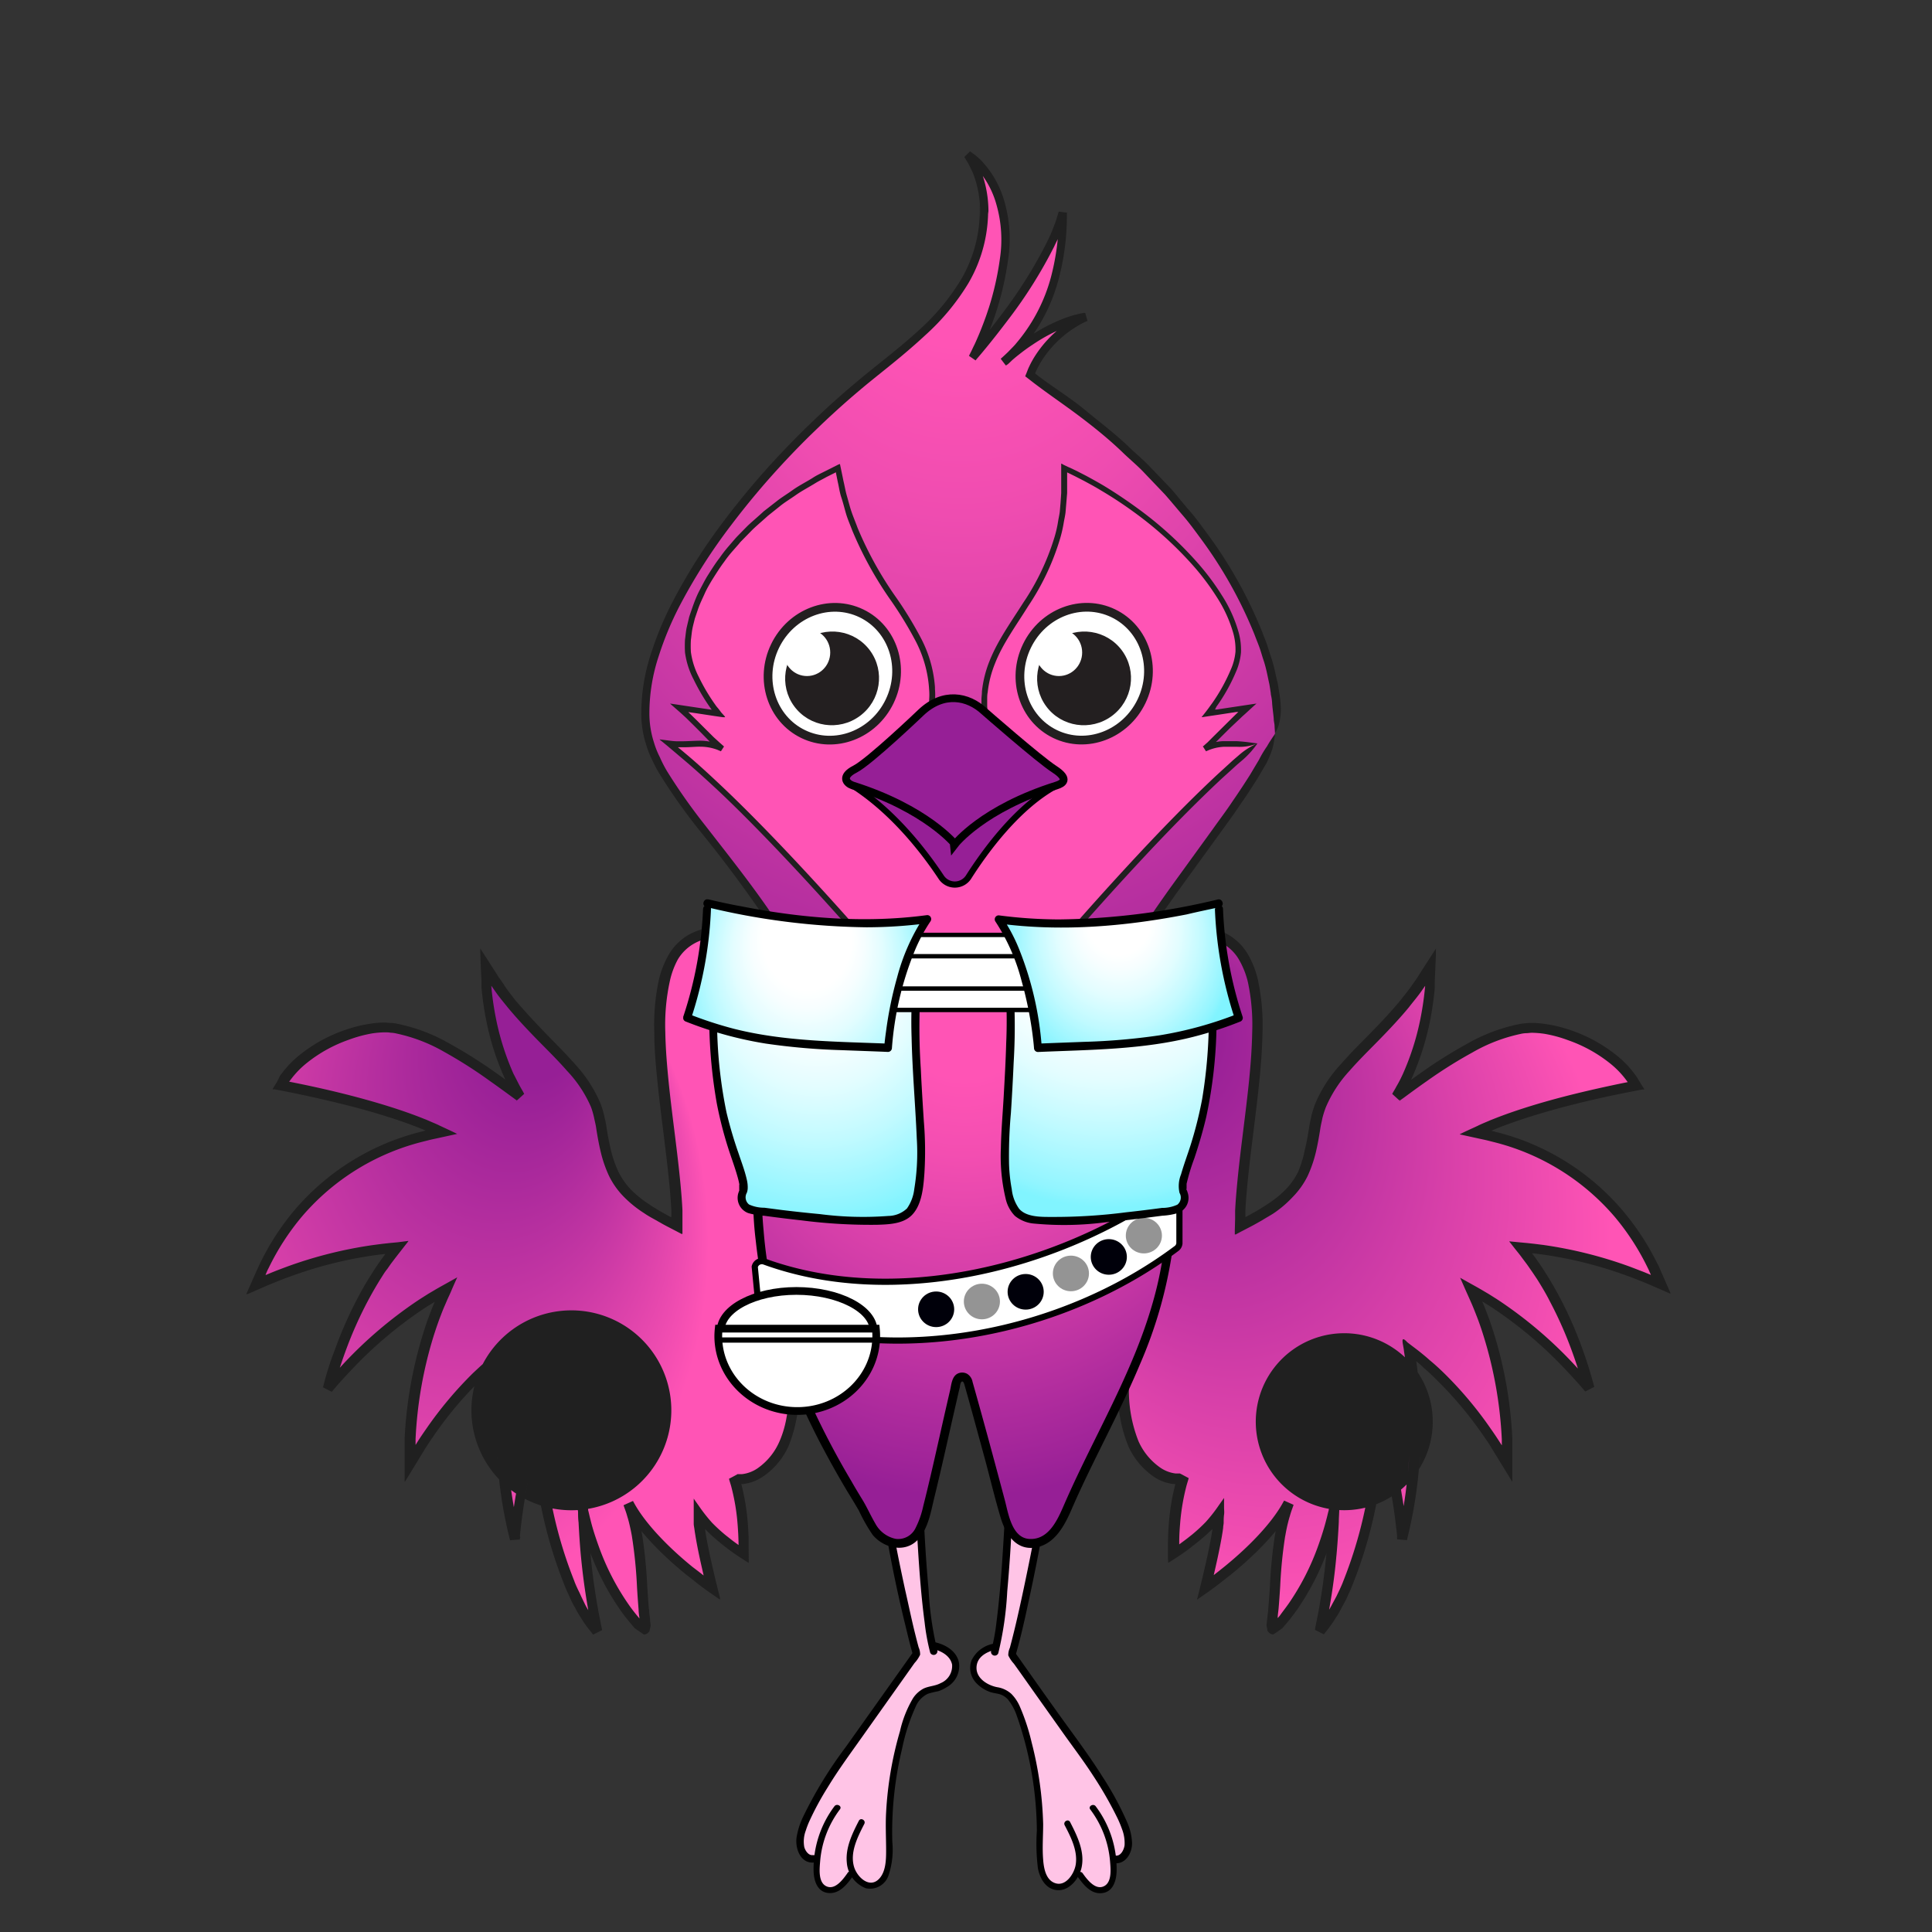 <svg xmlns="http://www.w3.org/2000/svg" xmlns:xlink="http://www.w3.org/1999/xlink" viewBox="0 0 300 300"><rect x="0" y="0" width="300" height="300" fill="#333333" stroke="none"/><defs><style>.cls-1{fill:#ffc4e6;}.cls-2{fill:url(#radial-gradient);}.cls-10,.cls-11,.cls-13,.cls-17,.cls-26,.cls-3{fill:#fff;}.cls-12,.cls-13,.cls-14,.cls-17,.cls-23,.cls-28,.cls-29,.cls-3{stroke:#000;}.cls-11,.cls-12,.cls-13,.cls-14,.cls-17,.cls-3{stroke-linecap:round;}.cls-11,.cls-12,.cls-13,.cls-14,.cls-17,.cls-23,.cls-26,.cls-28,.cls-29,.cls-3{stroke-miterlimit:10;}.cls-4{fill:url(#radial-gradient-2);}.cls-5{fill:url(#radial-gradient-3);}.cls-6{fill:url(#radial-gradient-4);}.cls-7{fill:url(#New_Gradient_Swatch_1);}.cls-8{fill:url(#New_Gradient_Swatch_1-2);}.cls-9{fill:url(#New_Gradient_Swatch_1-3);}.cls-11,.cls-26{stroke:#231f20;}.cls-11{stroke-width:0.56px;}.cls-12,.cls-14,.cls-23,.cls-29{fill:none;}.cls-12,.cls-13,.cls-29{stroke-width:1.25px;}.cls-14{stroke-width:0.85px;}.cls-15{fill:url(#radial-gradient-5);}.cls-16{fill:url(#radial-gradient-6);}.cls-17{stroke-width:0.71px;}.cls-18{fill:url(#radial-gradient-7);}.cls-19{fill:url(#radial-gradient-8);}.cls-20{fill:url(#radial-gradient-9);}.cls-21{fill:#202020;}.cls-22{fill:url(#radial-gradient-10);}.cls-23{stroke-width:1.38px;}.cls-24{fill:url(#radial-gradient-11);}.cls-25{fill:#ff54b5;}.cls-26{stroke-width:1.41px;}.cls-27{fill:#231f20;}.cls-28{fill:#961f96;}</style><radialGradient id="radial-gradient" cx="45.52" cy="41.21" fy="12.104" r="75.31" gradientUnits="userSpaceOnUse"><stop offset="0.16" stop-color="#ff54b5"/><stop offset="0.28" stop-color="#f34eb1"/><stop offset="0.49" stop-color="#d23da8"/><stop offset="0.77" stop-color="#9e2398"/><stop offset="0.81" stop-color="#961f96"/></radialGradient><radialGradient id="radial-gradient-2" cx="-24499.13" cy="-13169.01" r="14.12" gradientTransform="matrix(0.2, 0.04, -0.04, 0.2, 4567.04, 3573.29)" gradientUnits="userSpaceOnUse"><stop offset="0.28" stop-color="#fff"/><stop offset="0.41" stop-color="#fbfbfb"/><stop offset="0.54" stop-color="#efefef"/><stop offset="0.67" stop-color="#dadada"/><stop offset="0.8" stop-color="#bebebe"/><stop offset="0.93" stop-color="#9a9a9a"/><stop offset="0.95" stop-color="#949494"/></radialGradient><radialGradient id="radial-gradient-3" cx="-24434.3" cy="-13202.89" r="14.12" xlink:href="#radial-gradient-2"/><radialGradient id="radial-gradient-4" cx="-24383.17" cy="-13242.24" r="14.12" xlink:href="#radial-gradient-2"/><radialGradient id="New_Gradient_Swatch_1" cx="-520.99" cy="2199.29" r="2.88" gradientTransform="matrix(1, 0.17, -0.17, 0.99, 943.98, -2013.25)" gradientUnits="userSpaceOnUse"><stop offset="0.07" stop-color="#919191"/><stop offset="0.21" stop-color="#828283"/><stop offset="0.47" stop-color="#5c5c60"/><stop offset="0.83" stop-color="#1f1f27"/><stop offset="1" stop-color="#00000a"/></radialGradient><radialGradient id="New_Gradient_Swatch_1-2" cx="-507.4" cy="2194.05" r="2.88" xlink:href="#New_Gradient_Swatch_1"/><radialGradient id="New_Gradient_Swatch_1-3" cx="-495.3" cy="2186.21" r="2.88" xlink:href="#New_Gradient_Swatch_1"/><radialGradient id="radial-gradient-5" cx="21.77" cy="29.27" fy="4.729" r="43.04" gradientUnits="userSpaceOnUse"><stop offset="0.21" stop-color="#fff"/><stop offset="0.28" stop-color="#f7feff"/><stop offset="0.38" stop-color="#e3fdff"/><stop offset="0.51" stop-color="#c1faff"/><stop offset="0.66" stop-color="#92f5ff"/><stop offset="0.71" stop-color="#81f4ff"/></radialGradient><radialGradient id="radial-gradient-6" cx="68.75" cy="29.27" fy="-12.677" r="71.76" gradientUnits="userSpaceOnUse"><stop offset="0.27" stop-color="#fff"/><stop offset="0.31" stop-color="#f7feff"/><stop offset="0.37" stop-color="#e3fdff"/><stop offset="0.44" stop-color="#c1faff"/><stop offset="0.53" stop-color="#92f5ff"/><stop offset="0.55" stop-color="#81f4ff"/></radialGradient><radialGradient id="radial-gradient-7" cx="20.06" cy="12.32" fy="4.466" r="21.14" gradientTransform="translate(0 -2.07) scale(1 1.17)" gradientUnits="userSpaceOnUse"><stop offset="0.34" stop-color="#fff"/><stop offset="0.43" stop-color="#f7feff"/><stop offset="0.57" stop-color="#e3fdff"/><stop offset="0.74" stop-color="#c1faff"/><stop offset="0.94" stop-color="#92f5ff"/><stop offset="1" stop-color="#81f4ff"/></radialGradient><radialGradient id="radial-gradient-8" cx="70.46" cy="12.32" fy="2.722" r="34.01" gradientTransform="translate(0 -1.22) scale(1 1.1)" gradientUnits="userSpaceOnUse"><stop offset="0.15" stop-color="#fff"/><stop offset="0.2" stop-color="#f7feff"/><stop offset="0.29" stop-color="#e3fdff"/><stop offset="0.4" stop-color="#c1faff"/><stop offset="0.52" stop-color="#92f5ff"/><stop offset="0.55" stop-color="#81f4ff"/></radialGradient><radialGradient id="radial-gradient-9" cx="-1988.18" cy="1349.44" fx="-2025.945" fy="1299.486" r="72.23" gradientTransform="translate(1860.14 -1329.92) scale(0.85 1.03)" gradientUnits="userSpaceOnUse"><stop offset="0.12" stop-color="#961f96"/><stop offset="0.52" stop-color="#d840a9"/><stop offset="0.79" stop-color="#ff54b5"/></radialGradient><radialGradient id="radial-gradient-10" cx="22078.67" cy="1349.44" fx="22040.906" fy="1299.486" r="72.23" gradientTransform="matrix(-0.85, 0, 0, 1.03, 18783.53, -1329.92)" xlink:href="#radial-gradient-9"/><radialGradient id="radial-gradient-11" cx="51.75" cy="78.44" fy="3.727" r="122.67" gradientUnits="userSpaceOnUse"><stop offset="0.14" stop-color="#ff54b5"/><stop offset="0.28" stop-color="#ef4cb0"/><stop offset="0.54" stop-color="#c637a4"/><stop offset="0.8" stop-color="#961f96"/></radialGradient><symbol id="Bird_Head_1" data-name="Bird_Head_1" viewBox="0 0 103.44 156.8"><path class="cls-24" d="M102.5,94.41c1.89-5.88-3-33.3-37.78-56.62l-1.82-1.4a17.47,17.47,0,0,1,9-9.38c-4.36.6-9.84,4-13.06,7.07l-.33.22c6.61-5.74,9.68-14.09,9.68-24.18C65.68,20,53.55,33.63,53.55,33.63a49.59,49.59,0,0,0,5.19-16.88c.69-5.95-1.12-12.58-6-16C57,7,55.87,15.83,51.79,22.2S41.35,33,35.56,37.79c-19,15.75-37.92,40.69-34.51,57,2.34,11.18,23.52,27.5,30,50.06,4.72,16.54,34.51,13.71,40.58-.76C79.94,124.18,99.09,105,102.5,94.41Z"/><path class="cls-21" d="M102.5,94.41c.19-.38.36-.76.52-1.13a7.58,7.58,0,0,0,.28-1.14,9.06,9.06,0,0,0,.09-2.65,7.17,7.17,0,0,0-.11-1.06c0-.22-.07-.46-.11-.71-.07-.48-.15-1-.23-1.47-.35-1.38-.59-2.82-1.07-4.19L101.21,80c-.25-.69-.53-1.37-.79-2.06a71.55,71.55,0,0,0-8.87-15.86c-.92-1.24-1.82-2.52-2.85-3.69s-2-2.42-3-3.57L82.4,51.38c-1.07-1.15-2.29-2.15-3.43-3.24-2.26-2.2-4.79-4.08-7.2-6.08s-5.09-3.62-7.53-5.48l-.45-.35-.09-.07h0s0,0,0,0a5.32,5.32,0,0,1,.21-.5A15.06,15.06,0,0,1,65,33.73a17.71,17.71,0,0,1,2.88-3.29A17,17,0,0,1,71.43,28c.16-.09.32-.16.48-.24l.24-.11h0c.33,1.13-.41-1.56-.35-1.28h-.07l-.15,0a11,11,0,0,0-1.14.23,19.74,19.74,0,0,0-2.18.69,29.85,29.85,0,0,0-5.75,3.05c-.85.56-1.64,1.15-2.37,1.73-.36.29-.7.58-1,.86l-.47.43-.2.18-.18.12-.06,0,0,0h0L59,34.81v0l.11-.09.21-.2.4-.37c.26-.24.51-.46.72-.69.42-.44.78-.81,1-1.11.52-.61.72-.86.53-.62h0a28.73,28.73,0,0,0,5.52-10.77,40.28,40.28,0,0,0,1.35-9.86c0-.17,0-.34,0-.51v-.44h0c1.17.14-1.6-.21-1.32-.17h0v0c-.09.3-.18.58-.27.86a12.25,12.25,0,0,1-.52,1.52,23.2,23.2,0,0,1-.92,2.16c-.49,1-.58,1.23-.17.35h0a74.12,74.12,0,0,1-7.26,11.6c-1.25,1.68-2.48,3.23-3.63,4.63-.57.69-1.13,1.36-1.66,2l0,.06,0,0h0c-.24-.15,2.07,1.41,1.1.74h0l.07-.13.13-.28.27-.53q.26-.53.48-1a53.5,53.5,0,0,0,2.16-5.45c.25-.83.19-.51-.43,1.24h0a49.45,49.45,0,0,0,2.45-9.93,22,22,0,0,0-.52-9.25,15.93,15.93,0,0,0-3.95-7A13.21,13.21,0,0,0,53.45.43L53.27.3,53.19.23l0,0h0c.83-.82-1.15,1.11-.94.92l0,0,.2.33.4.64c.24.43.43.87.64,1.28s.33.84.48,1.24a17.18,17.18,0,0,1,.8,6.36c0,.38,0,.4,0,0,0-.2,0-.5,0-.92s0-.93-.06-1.57h0a22,22,0,0,1-3,12.47,36.12,36.12,0,0,1-6.61,8C42.9,31,40.81,32.68,39,34.13s-3.32,2.67-4.57,3.73c-2.51,2.12-4,3.5-4.89,4.32l-1.16,1.1-1.94,1.86c-1.24,1.24-3.07,3.06-5.3,5.5s-4.85,5.5-7.65,9.2A92,92,0,0,0,5.08,73.06a53.87,53.87,0,0,0-3.5,8.38A31,31,0,0,0,0,91.15a16.55,16.55,0,0,0,.82,5.16,14.45,14.45,0,0,0,1,2.48,21.44,21.44,0,0,0,1.27,2.36A93.54,93.54,0,0,0,9.36,110a209.26,209.26,0,0,1,13.41,18.43,72.57,72.57,0,0,1,5.42,10.48,59.58,59.58,0,0,1,2,5.62,20.34,20.34,0,0,0,1.12,2.94,9.5,9.5,0,0,0,.78,1.39,9.92,9.92,0,0,0,.93,1.3,18.21,18.21,0,0,0,10.88,6.1A30,30,0,0,0,56.45,156a26.39,26.39,0,0,0,11.24-5.51,17,17,0,0,0,4-4.95c.48-1,.89-1.89,1.3-2.8s.8-1.85,1.28-2.73a116.46,116.46,0,0,1,5.93-10.4c2.14-3.33,4.36-6.57,6.61-9.72l6.73-9.28c1.1-1.53,2.2-3,3.24-4.57.52-.77,1.06-1.51,1.55-2.29l1.23-1.9c.7-1.17,1.25-2.14,1.54-2.62a17,17,0,0,0,1-2.42,18.09,18.09,0,0,0,.41-2.36c-.51.73-.91,1.32-1.29,2a17.66,17.66,0,0,0-1.3,2.18l-1.52,2.55c-.4.62-.8,1.25-1.21,1.87s-1,1.51-1.53,2.27c-1,1.52-2.13,3-3.22,4.54l-6.73,9.29c-2.26,3.16-4.5,6.42-6.66,9.78s-4.2,6.86-6,10.52c-.49.9-.86,1.86-1.3,2.78s-.85,1.88-1.27,2.73a15.6,15.6,0,0,1-3.66,4.56,25.05,25.05,0,0,1-10.67,5.22,28.67,28.67,0,0,1-12,.32,16.9,16.9,0,0,1-10.1-5.62,14.51,14.51,0,0,1-2.59-5.18,59.59,59.59,0,0,0-2.08-5.75,71.57,71.57,0,0,0-5.52-10.66c-4.15-6.75-9-12.75-13.49-18.55a93.14,93.14,0,0,1-6.17-8.75A19.69,19.69,0,0,1,3,98.22a13.29,13.29,0,0,1-.93-2.31,15.28,15.28,0,0,1-.76-4.79,29.4,29.4,0,0,1,1.52-9.28,51.84,51.84,0,0,1,3.41-8.17,91,91,0,0,1,8.31-13c2.77-3.66,5.37-6.69,7.57-9.1s4-4.22,5.25-5.45l1.92-1.85,1.15-1.08c.89-.81,2.36-2.19,4.84-4.28,1.24-1.06,2.75-2.26,4.55-3.71S43.75,32,46,29.91a37.3,37.3,0,0,0,6.86-8.27A23.31,23.31,0,0,0,56.06,8.41h0c0,.68,0,1.24.06,1.68s0,.77,0,1c0,.43,0,.42,0,0a18.69,18.69,0,0,0-.87-6.85L54.7,2.88c-.23-.45-.44-.93-.7-1.4-.15-.23-.29-.47-.44-.71L53.34.41l0,0c.19-.21-1.77,1.74-.93.92h0l.07.06.16.12a13.07,13.07,0,0,1,1.22,1.05,14.55,14.55,0,0,1,3.61,6.38A20.58,20.58,0,0,1,58,17.63a47.43,47.43,0,0,1-2.38,9.66h0c.6-1.71.66-2,.41-1.21a51.94,51.94,0,0,1-2.09,5.31c-.16.32-.32.65-.48,1-.08.17-.17.34-.26.52l-.13.27-.07.13h0l1.09.75v0l0,0,0-.06c.55-.62,1.11-1.29,1.69-2,1.16-1.41,2.4-3,3.67-4.68a74.64,74.64,0,0,0,7.39-11.81c-.43.9-.33.69.17-.37a20.88,20.88,0,0,0,1-2.25,14.08,14.08,0,0,0,.56-1.6c.09-.29.18-.6.28-.91v-.05c.29,0-2.48-.32-1.31-.16h0v.43c0,.16,0,.32,0,.49a38.94,38.94,0,0,1-1.29,9.53A27.49,27.49,0,0,1,61,30.85h0l-.5.6c-.24.28-.59.63-1,1.05-.2.22-.44.43-.68.66l-.38.35-.2.18-.1.1h0l.81,1.06h0l0,0,.06,0,.12-.08.18-.12.25-.23L60,34c.31-.27.64-.55,1-.83.69-.55,1.45-1.12,2.28-1.66a28.54,28.54,0,0,1,5.48-2.91h0a15.8,15.8,0,0,1,2-.64,9.46,9.46,0,0,1,1-.22l.13,0H72c.09.27-.68-2.41-.37-1.27l0,0-.27.12c-.17.09-.35.16-.52.26A17.69,17.69,0,0,0,67,29.45,18.41,18.41,0,0,0,63.9,33a15.35,15.35,0,0,0-1.18,2.09,5.55,5.55,0,0,0-.24.56l-.2.51-.11.26c0,.09-.14.2,0,.25l1.29,1c2.46,1.88,5,3.58,7.5,5.47s4.89,3.83,7.12,6c1.12,1.07,2.33,2.06,3.38,3.2l3.21,3.36c1,1.13,2,2.35,3,3.51s1.9,2.41,2.81,3.64a70.12,70.12,0,0,1,8.71,15.55c.25.68.53,1.34.77,2s.43,1.36.64,2c.47,1.34.7,2.73,1,4.07.08.48.15.95.22,1.41,0,.24.08.47.11.68a6.75,6.75,0,0,1,.11,1c.08,1,.21,1.76.26,2.49,0,.36.12.73.13,1.1S102.49,94,102.5,94.41Z"/><path class="cls-25" d="M99.66,96c-3.54.5-5.43-.64-8.63.84,2.65-2.29,4.32-4.35,7-6.64l-6.35,1s3.7-4.65,4.71-8.72c1.85-7.4-9.74-22.59-28-31C69.83,73,53.42,77.3,55.7,92.09c.43,2.79-8.22-2-9.13,1.77,3.41-18-10.9-19.73-14.73-42.41-18.25,8.43-25.92,23.62-24.08,31,1,4.07,4.72,8.72,4.72,8.72l-6.36-1c2.66,2.29,4.32,4.35,7,6.64C9.9,95.4,8,96.54,4.47,96c10.18,8.11,23,22.15,32.85,33.4,7.67,8.79,22.16,8.78,29.82,0C77.18,117.9,90.25,103.53,99.66,96Z"/><path class="cls-21" d="M99.66,96c-1.22-.15-2-.29-3.4-.37-.28,0-.77,0-1.38,0H94.1a8.57,8.57,0,0,0-2.92.68l-.34.14c1,1.55.3.41.53.75l0,0,.07-.06.14-.12.55-.49,1.07-1c.69-.7,1.39-1.39,2.1-2.09l1.06-1,.54-.51.29-.28.57-.51L99,90l.29-.26.15-.13.07-.06s0,0,0,0l-.76.11-2.66.4-3,.45-.31,0h0l.1-.14L93,90.1a29.07,29.07,0,0,0,3.15-5.59A10.11,10.11,0,0,0,97,81.28,10.57,10.57,0,0,0,96.61,78a22.23,22.23,0,0,0-2.73-6,39.79,39.79,0,0,0-3.95-5.27,59.52,59.52,0,0,0-9.71-8.8Q77.58,56,74.8,54.31c-.93-.55-1.87-1.07-2.81-1.58L70.57,52l-.72-.35L69,51.26l-.72-.34L68,50.75l-.08,0V51l0,1.41,0,1.55c0,.51,0,1,0,1.54L67.82,57l-.13,1.52c-.06.5-.18,1-.26,1.48a18.94,18.94,0,0,1-.68,2.91,39.31,39.31,0,0,1-5,10.38c-2,3.15-4.13,6.11-5.42,9.37a18.24,18.24,0,0,0-1.23,4.91c0,.41-.06.82-.08,1.22l0,.6,0,.6c.06.76.12,1.52.18,2.25,0,.12,0,.15,0,.16s-.12.08-.26.1a3.77,3.77,0,0,1-.95,0c-.68-.07-1.36-.2-2-.31A10.33,10.33,0,0,0,47.88,92a2.21,2.21,0,0,0-.51.18c-.12,0-.08,0-.1,0h0c.07-.47.13-.92.19-1.35s0-1,.06-1.5,0-.79,0-.51c.09-1.26-.14-2.49,0-1.62a20.19,20.19,0,0,0-2.27-8.2,61.42,61.42,0,0,0-4-6.57A58.5,58.5,0,0,1,35,61.17c-.33-.91-.7-1.77-1-2.65s-.5-1.72-.74-2.54-.37-1.65-.56-2.43q-.12-.6-.24-1.17l-.15-.73-.12-.57-.06-.28s-.16.06-.23.08l-2.41,1.21c-.64.32-1.26.61-1.83,1-1.14.7-2.25,1.26-3.18,1.93s-1.84,1.21-2.6,1.82l-2.08,1.62C18.67,59.51,17.68,60.31,17,61l-1.49,1.52c-.31.33-.44.49-.44.49l-1,1.16A21.38,21.38,0,0,0,12.66,66c-.61.77-1.27,1.81-2.07,3.08-.38.65-.75,1.38-1.17,2.17S8.62,73,8.27,74c-.17.5-.35,1-.53,1.56l-.41,1.74c-.12.6-.17,1.25-.26,1.9a18.17,18.17,0,0,0,0,2.08A13.09,13.09,0,0,0,8.44,85.6,32.81,32.81,0,0,0,11,90l.39.55,0,0h0l-2.59-.38L7,89.9l-1.51-.23-.77-.11s-.09,0-.06,0l.07.06.15.14.3.26,1.21,1.06.59.54.29.27L8.4,93l1.28,1.28L11,95.63l1,.93.6.54.09.07,0,0,0,0h0c1-1.55.28-.43.5-.78h0l-.21-.09-.44-.19a8.86,8.86,0,0,0-3-.55c-.76,0-1.68.07-2.81.09H6.34l-.54,0c-.65,0-1.42-.13-2.15-.22l-.57-.07c-.05,0-.11,0-.13,0l.1.09.22.17.89.73L5.7,97.65c1.16,1,2.55,2.08,6.76,6,5.76,5.42,14.38,14.43,24,25.47A20.32,20.32,0,0,0,46,135.55a23,23,0,0,0,6,.93,21.23,21.23,0,0,0,6.11-.82A19.63,19.63,0,0,0,63.72,133a10.8,10.8,0,0,0,1.28-.94,11.93,11.93,0,0,0,1.2-1c.75-.75,1.5-1.52,2.16-2.31,2.73-3.12,5.51-6.25,8.31-9.34,5.62-6.17,11.33-12.22,17.15-17.66.89-.81,1.75-1.58,2.53-2.3l1-.85A14.33,14.33,0,0,0,99.66,96a11.2,11.2,0,0,0-2.93,1.84l-1,.86-2.54,2.32c-5.86,5.47-11.58,11.53-17.21,17.71-2.81,3.09-5.59,6.23-8.33,9.36-.67.81-1.38,1.53-2.09,2.24a12,12,0,0,1-1.15,1,8.76,8.76,0,0,1-1.21.89,18.66,18.66,0,0,1-5.41,2.52,21.07,21.07,0,0,1-5.84.78,22.16,22.16,0,0,1-5.7-.89,19.31,19.31,0,0,1-9.09-6.11C27.53,117.49,18.89,108.46,13.1,103c-4.23-4-5.63-5.08-6.8-6.08h0l-.38-.3h.86c1.19,0,2.08-.11,2.79-.09a7.81,7.81,0,0,1,2.72.49l.4.17.19.08h0c.22-.35-.5.77.5-.77h0l0,0,0,0-.07-.07-.6-.53-1-.91-1.34-1.33L9.06,92.35,7.89,91.21l-.3-.28s0,0,0,0h0l1.12.16,3.1.47,1.38.2.34,0c.1,0,0,0,0-.09l-.11-.14L12.94,91l-.42-.56L12.15,90l-.38-.54A31,31,0,0,1,9.28,85.2a12.36,12.36,0,0,1-1.26-4,17.67,17.67,0,0,1,0-1.92c.09-.62.13-1.22.24-1.8s.27-1.12.39-1.65l.51-1.5c.34-1,.76-1.81,1.11-2.6s.77-1.48,1.14-2.11c.78-1.24,1.42-2.24,2-3a19.61,19.61,0,0,1,1.4-1.78l1-1.14a4.37,4.37,0,0,1,.42-.48l1.46-1.49c.66-.7,1.63-1.49,2.78-2.54l2-1.6c.74-.6,1.63-1.13,2.55-1.78s2-1.21,3.12-1.9c.56-.35,1.18-.64,1.81-1l1.54-.77h0l0,.13.06.29.24,1.19c.19.8.29,1.64.57,2.47s.49,1.71.75,2.6.65,1.77,1,2.7A59.28,59.28,0,0,0,40.46,73a62,62,0,0,1,3.93,6.47,19.49,19.49,0,0,1,2.17,7.85c-.11-.83.11.34,0,1.55,0-.27,0,.11,0,.5s0,.94-.06,1.44-.16,1.18-.25,1.8c0,.27-.07.54-.11.82l0,.21v.1h0l.11,0,.28.06.06,0,.13,0,.15,0L47,94h0s0,0,0-.06a1.05,1.05,0,0,1,.41-.61c.12-.09.28-.25.31-.23a1.81,1.81,0,0,1,.35-.13,10,10,0,0,1,3.68.18c.67.12,1.37.25,2.11.33a4.92,4.92,0,0,0,1.21,0,1.34,1.34,0,0,0,.73-.34,1,1,0,0,0,.33-.84c-.06-.75-.12-1.51-.18-2.29l0-.56,0-.57c0-.38,0-.77.08-1.15A17.39,17.39,0,0,1,57.24,83c1.22-3.11,3.34-6,5.34-9.21a40.24,40.24,0,0,0,5.07-10.62,21.44,21.44,0,0,0,.7-3c.09-.51.21-1,.27-1.53l.13-1.56.13-1.57c0-.52,0-1.05,0-1.57l0-1.59v-.19h0l.6.29.71.35,1.4.72c.93.5,1.86,1,2.77,1.56q2.75,1.62,5.35,3.52a59,59,0,0,1,9.56,8.65,40,40,0,0,1,3.86,5.15,21.59,21.59,0,0,1,2.62,5.75,9.92,9.92,0,0,1,.36,3,9.15,9.15,0,0,1-.77,2.93,29.32,29.32,0,0,1-3,5.41l-.23.31-.36.5c-.31.42-.65.86-1,1.29l-.13.15.2,0,.38-.06.78-.12,1.23-.18,3-.46.36,0h0l-.26.23-.54.53-1.07,1.06-2.09,2.07-1,1-.54.48-.13.12-.07.06,0,0c.21.35-.53-.76.47.8l.31-.13a7.46,7.46,0,0,1,2.61-.6l.67,0h.05c.58,0,1.07,0,1.35,0A7.58,7.58,0,0,0,99.66,96Z"/><ellipse class="cls-26" cx="30.89" cy="84.73" rx="10.84" ry="10.29" transform="translate(-58.84 75.77) rotate(-64.27)"/><ellipse class="cls-27" cx="30.87" cy="85.47" rx="7.61" ry="7.56" transform="translate(-44.67 34.95) rotate(-36.36)"/><ellipse class="cls-10" cx="26.8" cy="81.29" rx="3.76" ry="3.81"/><ellipse class="cls-26" cx="71.64" cy="84.73" rx="10.84" ry="10.29" transform="translate(-35.79 112.47) rotate(-64.27)"/><ellipse class="cls-27" cx="71.62" cy="85.47" rx="7.61" ry="7.56" transform="translate(-36.73 59.11) rotate(-36.36)"/><ellipse class="cls-10" cx="67.55" cy="81.29" rx="3.76" ry="3.81"/><path class="cls-28" d="M34.2,102.8c-.9-.58-2-1.44.36-2.64S45.24,91,45.24,91c3.6-3.41,7.57-2.69,10.24-.19,0,0,8.79,7.71,11.32,9.35s1.3,2.13.36,2.64c-6.25,3.37-11.45,10.45-14.23,14.82a2.64,2.64,0,0,1-4.43,0C45.82,113.58,40.85,107.07,34.2,102.8Z"/><path class="cls-29" d="M34.2,102.8c-1-.32-2-1.44.36-2.64S45.24,91,45.24,91c3.6-3.41,7.57-2.69,10.24-.19,0,0,8.79,7.71,11.32,9.35s1.37,2.32.36,2.64c-12,3.77-16.42,9.5-16.42,9.5S46.15,106.57,34.2,102.8Z"/></symbol><symbol id="Bird_Body_MASTER_1_5" data-name="Bird_Body_MASTER_1 5" viewBox="0 0 221.13 109.95"><path class="cls-20" d="M127.73,28.47c-1.49,13.58-4.69,40.88,10.91,30.4C130.73,83,144,87.23,145.44,85.38a37.78,37.78,0,0,0-1.51,12s4.93-3.1,7-6.29c.24,2.34-2.09,11.53-2.09,11.53s9.49-6.5,12.94-13.17c-2.35,6-1.81,12.32-2.69,19.11,0,.41.26.71.49.47,4.29-4.44,7.6-11.09,9.26-18.64a105.76,105.76,0,0,1-2.25,19c6.45-7.38,9.65-25.11,9.15-32.61a87.56,87.56,0,0,1,3.67,18.26,72.51,72.51,0,0,0,1.14-29.4,57.63,57.63,0,0,1,15.21,17.71,62.83,62.83,0,0,0-5.7-27.12A64.48,64.48,0,0,1,208.5,71.75a58.56,58.56,0,0,0-10.67-21.94,66.5,66.5,0,0,1,21.79,5.78C213.75,40.71,202,34,190.79,31.91c6.83-3.37,17.89-6,25-7.29-3.12-5.7-11.45-9-16.27-9-7,.08-17.18,8-20.92,10.71A41.86,41.86,0,0,0,184,6.18c-6.56,11.4-16.55,15.39-17.91,24.61-1.28,8.65-3,11.18-11.8,15.66.22-17.2,9.17-44.87-6.46-45.67C134.81.11,129.23,14.9,127.73,28.47Z"/><path class="cls-21" d="M127.73,28.47a20.87,20.87,0,0,0-1.4,5.71c0,.57-.14,1.58-.26,2.8-.28,3.42-.5,6.92-.44,10.52A48.33,48.33,0,0,0,126,53a18.72,18.72,0,0,0,1.52,5.48,7,7,0,0,0,1.88,2.44,5.07,5.07,0,0,0,3,1.12,7.78,7.78,0,0,0,3-.56,8.84,8.84,0,0,0,1.37-.59l.33-.17.14-.07h0a1.27,1.27,0,0,0-.06.18c-.2.76-.41,1.52-.61,2.28a47,47,0,0,0-1,5.73,22.68,22.68,0,0,0,1.38,11.81,11.43,11.43,0,0,0,4,4.78A6.79,6.79,0,0,0,144,86.54h.26s0,0,0,0a34.54,34.54,0,0,0-1,6c-.09,1-.13,2-.15,3v1.12l0,1.44a6.77,6.77,0,0,0,.05.68l.6-.38c.4-.26.8-.51,1.21-.79l.6-.41.3-.22.61-.45,1.19-.94A27,27,0,0,0,150,93.53s0,0,0,0h0l0,.17-.12.71c-.25,1.5-.57,3-.89,4.4-.2.88-.4,1.74-.59,2.55-.16.65-.32,1.28-.47,1.9-.08.31-.16.62-.23.92l-.06.23s0,.11,0,.07l.09-.06.35-.24,1.32-.92,1.22-.89,1.28-1,1-.78c3.93-3.19,7.5-6.89,9.39-10.27l.18-.31.08-.15,0,0h0l-1.44-.65h0v0l0,.08c-.08.22-.15.43-.23.63-.15.4-.26.79-.37,1.16-.23.72-.37,1.36-.49,1.87-.22,1-.3,1.56-.28,1.44h0a70.13,70.13,0,0,0-.79,7.94c-.08,1.24-.17,2.43-.26,3.53,0,.28-.05.55-.08.82s-.07.69-.11,1l-.09.77c0,.18.07.34.1.51s0,.38.12.45a1.11,1.11,0,0,0,.28.3,1.05,1.05,0,0,0,.44.18c.1.06.23-.08.37-.16s.51-.36.76-.52l.36-.26a5.34,5.34,0,0,0,.39-.44l.43-.5c.47-.57.84-1.05,1.11-1.42l.43-.6a40.07,40.07,0,0,0,4.72-9.22c.55-1.52,1-3,1.37-4.38.09-.35.17-.69.25-1l.12-.5.05-.25,0-.06a13.74,13.74,0,1,0-1.57-.18h0v.15c0,.64-.05,1.25-.08,1.83-.23,4.6-.56,7-.35,5-.29,3.19-.74,6.33-1.26,9.14l-.4,2-.1.49,0,.12v.06h0c.61.31-1.37-.68,1.37.69h0l0,0,.16-.21.62-.79a15,15,0,0,0,1.05-1.54,13.06,13.06,0,0,0,.85-1.43c.24-.46.47-.88.68-1.27s.35-.76.5-1.08c.29-.65.52-1.13.62-1.43.23-.6.19-.4-.33.79h0a68.81,68.81,0,0,0,4.6-17,52.43,52.43,0,0,0,.61-7.53l0-.88v-.74c-.69.12,1.54-.31-1.55.28h0v.08c.16.51.31,1,.46,1.5.29,1,.54,1.9.76,2.76.89,3.44,1.3,5.89,1.47,6.83s.09.38-.39-2.1h0c.36,1.8.65,3.59.89,5.32.11.87.21,1.72.31,2.55l.06.62,0,.31v.21l1.55.12h0l0-.08c.09-.4.19-.8.28-1.19a70.6,70.6,0,0,0,1.38-8c.22-2,.29-3.37.32-3.64s0,.5-.22,2.63h0a74.67,74.67,0,0,0,.1-13.68c-.1-1.08-.21-2.15-.35-3.2l-.08-.62h0s0,0,0,0c.39.31.76.63,1.13,1,.74.64,1.45,1.3,2.13,2a57.62,57.62,0,0,1,7,8.33c.49.7,1,1.41,1.41,2.12l2.35,3.83.61,1,.15.25.08.12s.06.12.05,0v-.6c0-.79,0-1.58,0-2.37s0-1.52,0-2.33l0-.8,0-.59a65.37,65.37,0,0,0-2.88-16.37c-.37-1.16-.75-2.27-1.16-3.32-.2-.53-.41-1.05-.63-1.55,0-.11,0,0,0,0h0l.3.18.58.36c.39.24.76.48,1.12.73a64.16,64.16,0,0,1,11,9.38c2,2.12,2.71,3,2.71,3l.2.23.07.09.05,0v0h0l1.37-.71v0l-.1-.36c-.08-.29-.19-.66-.32-1.15-.29-1-.7-2.4-1.45-4.45a60.91,60.91,0,0,0-3.58-8.1h0c-.26-.47-.9-1.7-2.08-3.58-.31-.46-.63-1-1-1.52l-.59-.84c-.17-.24-.35-.48-.54-.73h0l.22,0,1.36.17a64.33,64.33,0,0,1,13.17,3.31q.93.33,1.89.72c.7.28,1,.39,2.62,1.1l2,.87.26.11s0,0,0,0l0-.06-.06-.13-.22-.5-.44-1-.87-2c-.16-.34-.29-.71-.48-1A39.86,39.86,0,0,0,213.65,44a37.81,37.81,0,0,0-19.56-12.12l-.77-.2s0,0,0,0h0l.73-.31c2-.8,4.09-1.51,6.25-2.17,4.31-1.31,8.89-2.42,13.67-3.38l2.78-.54.2,0s.2,0,.11-.09l-.25-.38-.48-.78-.48-.79c-.12-.17-.21-.27-.31-.41a15.41,15.41,0,0,0-2.75-2.84,23.35,23.35,0,0,0-7-3.87,20.93,20.93,0,0,0-4-1,14.79,14.79,0,0,0-2.12-.18c-.36,0-.72,0-1.08.06a6.41,6.41,0,0,0-1.07.15,27.05,27.05,0,0,0-7.91,3,73.24,73.24,0,0,0-7.28,4.58c-1.19.84-2.37,1.7-3.55,2.56l-.44.32-.11.08-.05,0c.49.48-1.19-1,1.09,1.08l.14-.24c.18-.33.38-.65.56-1,.35-.66.69-1.34,1-2a42.26,42.26,0,0,0,2.8-8.74c.31-1.52.54-3.06.71-4.63l.05-.58,0-.35c0-.19,0-.39,0-.57l.1-2.25.09-2.26,0-.56V3.39l-.07.11-.15.23-.61.95h0l-1.6,2.49-.43.68-.36.52-.45.64c-.57.86-1.25,1.65-1.9,2.49-1.35,1.63-2.84,3.22-4.4,4.82s-3.21,3.2-4.77,5a20.9,20.9,0,0,0-4,6.16,16.06,16.06,0,0,0-.58,1.82c-.12.61-.29,1.28-.37,1.85-.18,1.19-.39,2.38-.68,3.54A17.46,17.46,0,0,1,163.35,38a10.69,10.69,0,0,1-2,2.84,16.67,16.67,0,0,1-2.83,2.27c-.51.35-1.06.66-1.59,1l-1.51.84-.19.1-.1,0s0,0,0,0l0-.89c.06-1.28.17-2.57.29-3.87.48-5.17,1.27-10.42,1.82-15.76.28-2.67.5-5.36.55-8.09a33.31,33.31,0,0,0-.72-8.23,14.54,14.54,0,0,0-1.59-4,8.51,8.51,0,0,0-3.16-3.06A10.31,10.31,0,0,0,148.12,0a17.13,17.13,0,0,0-4.23.29,15.08,15.08,0,0,0-7.39,3.91,24.06,24.06,0,0,0-4.82,6.66,44.87,44.87,0,0,0-2.84,7.53l-.24.9-.15.58c-.1.39-.2.75-.26,1.09-.14.68-.26,1.24-.34,1.6a16.62,16.62,0,0,0-.12,5.9,29.89,29.89,0,0,0,1.67-5.59c.08-.35.19-.9.33-1.56.06-.33.17-.68.26-1.05l.15-.57c.07-.29.15-.58.22-.88a43,43,0,0,1,2.74-7.23,22.22,22.22,0,0,1,4.49-6.22,13.48,13.48,0,0,1,6.61-3.51c2.47-.47,5.22-.46,7.33.72a6.78,6.78,0,0,1,2.59,2.51,13,13,0,0,1,1.4,3.51,31.85,31.85,0,0,1,.67,7.83c-.05,2.65-.26,5.3-.54,8-.55,5.29-1.34,10.54-1.82,15.78-.12,1.31-.23,2.61-.29,3.93l0,.49,0,.72-.05,1.77,0,.45v.22c0,.06,0,0,.05,0l.1,0,.75-.4,1.52-.79.58-.31.43-.24.85-.48c.55-.35,1.12-.66,1.66-1A17,17,0,0,0,162.45,42a12.64,12.64,0,0,0,2.33-3.25,19.76,19.76,0,0,0,1.28-3.67c.29-1.23.51-2.46.7-3.68.09-.63.23-1.14.34-1.71a15.22,15.22,0,0,1,.51-1.62,19.67,19.67,0,0,1,3.69-5.69c1.5-1.72,3.14-3.31,4.71-4.92s3.1-3.24,4.49-4.92c.67-.87,1.38-1.69,2-2.58l.46-.66.09-.12h0l-.08.8q-.24,2.27-.69,4.47a40.27,40.27,0,0,1-2.69,8.41c-.3.65-.62,1.3-1,1.93-.16.32-.35.62-.53.94l-.13.23c2.29,2.1.67.56,1.19,1l.06,0,.11-.09.45-.32c1.18-.87,2.34-1.72,3.52-2.54a71.45,71.45,0,0,1,7.12-4.48,25.55,25.55,0,0,1,7.43-2.87,4.43,4.43,0,0,1,.94-.13c.32,0,.63-.07.94-.06a15.06,15.06,0,0,1,1.88.16,20.19,20.19,0,0,1,3.69,1,22.07,22.07,0,0,1,6.51,3.6,14,14,0,0,1,2.48,2.56l.25.34h0s.05,0,0,0l-.85.17c-4.83,1-9.44,2.09-13.82,3.42-2.19.67-4.32,1.39-6.38,2.22-.26.09-.5.21-.77.32-.5.21-1,.42-1.46.65-.93.44-2,.9-2.82,1.33l3.05.67c.5.11,1,.21,1.5.34l.75.19A36.2,36.2,0,0,1,212.44,45a38,38,0,0,1,5.18,8c.18.33.3.69.46,1,0,.06,0,.07,0,.06h0c.29.13-.7-.3-1.3-.53s-1.3-.5-1.93-.74a66.54,66.54,0,0,0-13.49-3.38L200,49.24l-1.1-.12L197.61,49l-1.24-.12c-.08,0-.25-.05-.26,0l.19.24.37.47c.48.63,1,1.23,1.42,1.82l.75,1c.2.28.39.55.57.82.37.51.68,1,1,1.47,1.15,1.82,1.77,3,2,3.47h0a60.86,60.86,0,0,1,3.49,7.9c.73,2,1.13,3.4,1.41,4.35.14.47.24.84.31,1.12s.08.26.1.36v0c.61-.31-1.36.71,1.37-.7h0l-.05,0-.07-.09-.21-.24s-.73-.92-2.76-3.09a65.86,65.86,0,0,0-11.32-9.62c-.37-.25-.75-.49-1.15-.74l-.6-.38-.9-.53c-.82-.49-1.64-.93-2.51-1.42l-.64-.36-.33-.18-.08-.05s-.06,0,0,0l.08.16.6,1.37c.2.46.41.92.62,1.39s.47,1.05.63,1.43.41,1,.6,1.5c.4,1,.78,2.11,1.13,3.24a64.13,64.13,0,0,1,2.82,16l0,.57a2.49,2.49,0,0,1,0,.37h0l-.05-.08-.22-.34c-.46-.72-.94-1.44-1.45-2.16A59.18,59.18,0,0,0,186,69.34c-.71-.69-1.44-1.37-2.21-2-.38-.34-.76-.67-1.17-1-.72-.6-1.56-1.2-2.35-1.82-1.23-1.33-.56.54-.51,1.38l.23,1.53.12.93c.14,1,.25,2.08.35,3.14a73.18,73.18,0,0,1-.1,13.38h0c.19-2.08.22-2.84.21-2.57s-.09,1.56-.32,3.56A65.71,65.71,0,0,1,179,93.63c-.09.38-.18.77-.28,1.16v.07h0c-1.39-.1,1.89.16,1.55.13v-.06l0-.16,0-.31-.06-.63c-.09-.84-.2-1.71-.32-2.59-.24-1.76-.54-3.58-.9-5.42h0c.49,2.53.55,3.1.4,2.14s-.59-3.45-1.49-7c-.23-.88-.49-1.82-.78-2.81-.15-.5-.31-1-.47-1.53l0,0v0h0c-3.08.58-.85.17-1.54.3v.7l0,.82a53,53,0,0,1-.59,7.31,68.09,68.09,0,0,1-4.49,16.62c.5-1.16.54-1.35.32-.77-.1.3-.32.76-.6,1.38l-.48,1c-.2.37-.41.77-.65,1.2a12.75,12.75,0,0,1-.79,1.35,11.82,11.82,0,0,1-1,1.43l-.56.73-.15.19,0,0h0l1.37.68h0v-.06l0-.12.1-.5c.13-.67.27-1.37.41-2.08.53-2.86,1-6,1.28-9.29h0c-.22,2,.12-.4.36-5.08,0-.58.05-1.2.07-1.85v-.17h0l-1.57-.2v.06l-.06.24c0,.16-.08.32-.11.48-.08.32-.15.65-.25,1-.34,1.34-.79,2.77-1.32,4.24a38.64,38.64,0,0,1-4.53,8.85l-.41.57c-.26.35-.61.81-1,1.35l-.31.36h0c0-.45.08-.91.13-1.39.1-1.12.18-2.32.26-3.57a70.74,70.74,0,0,1,.77-7.76h0c0,.11.06-.4.27-1.37.11-.49.25-1.09.46-1.77.1-.34.21-.71.35-1.08l.21-.59,0-.07v0h0l-1.45-.65h0l0,0-.08.13-.16.29c-1.71,3.08-5.17,6.7-9,9.81l-.95.76-.74.58h0s0,0,0,0l.35-1.54c.32-1.42.64-2.94.91-4.48l.12-.74.08-.57c0-.25.06-.49.08-.73,0-.45,0-.87.06-1.31s0-.78,0-1.17l0-1.2V88.7l-.25.35-.52.73a23.85,23.85,0,0,1-2.07,2.65,25.93,25.93,0,0,1-2.1,1.94c-.38.3-.75.6-1.14.89l-.88.65s0,0,0,0h0v-.35c0-1,.06-1.93.14-2.9a33.55,33.55,0,0,1,.94-5.67c.09-.39.3-1,.39-1.37l-.64-.34-.35-.19-.25-.13c-.05,0-.08-.06-.14-.06l-.2,0a1.08,1.08,0,0,1-.19,0h-.28a5.34,5.34,0,0,1-2.35-.9,9.88,9.88,0,0,1-3.4-4.12,21.32,21.32,0,0,1-1.25-11,48.91,48.91,0,0,1,1-5.53l.36-1.36.19-.68.35-1.17.79-2.56.1-.32,0-.16,0-.08-.08,0-.6.37-1.2.73-1.22.74-.79.42a8.48,8.48,0,0,1-1.21.52,6.4,6.4,0,0,1-2.42.46A4.12,4.12,0,0,1,129,57.72a16.68,16.68,0,0,1-1.36-5,44.28,44.28,0,0,1-.37-5.26c-.06-3.51.15-7,.43-10.36.11-1.2.2-2.21.25-2.77A22.2,22.2,0,0,0,127.73,28.47Z"/><path class="cls-22" d="M93.4,28.47c1.5,13.58,4.69,40.88-10.9,30.4C90.41,83,77.12,87.23,75.69,85.38a37.46,37.46,0,0,1,1.51,12s-4.92-3.1-7-6.29c-.24,2.34,2.09,11.53,2.09,11.53s-9.49-6.5-12.94-13.17c2.34,6,1.81,12.32,2.69,19.11.05.41-.27.71-.5.47-4.28-4.44-7.6-11.09-9.26-18.64a105.76,105.76,0,0,0,2.25,19c-6.45-7.38-9.65-25.11-9.14-32.61a86.92,86.92,0,0,0-3.67,18.26,72.34,72.34,0,0,1-1.14-29.4A57.65,57.65,0,0,0,25.36,83.39a62.84,62.84,0,0,1,5.71-27.12A64.22,64.22,0,0,0,12.64,71.75,58.41,58.41,0,0,1,23.31,49.81,66.37,66.37,0,0,0,1.52,55.59C7.39,40.71,19.16,34,30.35,31.91c-6.84-3.37-17.89-6-25-7.29,3.12-5.7,11.44-9,16.27-9,7,.08,17.17,8,20.92,10.71A41.76,41.76,0,0,1,37.17,6.18c6.56,11.4,16.55,15.39,17.91,24.61,1.28,8.65,3,11.18,11.81,15.66C66.66,29.25,57.72,1.58,73.34.78,86.33.11,91.9,14.9,93.4,28.47Z"/><path class="cls-21" d="M93.4,28.47a22.63,22.63,0,0,0-.17,5.87c0,.56.14,1.57.25,2.77.28,3.39.49,6.85.43,10.36a44.26,44.26,0,0,1-.36,5.26,16.7,16.7,0,0,1-1.37,5,4.12,4.12,0,0,1-3.53,2.68,6.42,6.42,0,0,1-2.43-.46,8.37,8.37,0,0,1-1.2-.52l-.8-.42L83,58.26l-1.21-.73-.6-.37-.07,0,0,.08,0,.16.1.32.79,2.56.36,1.17.18.68L83,63.45A46.77,46.77,0,0,1,84,69c.4,3.7.27,7.59-1.25,11a9.81,9.81,0,0,1-3.4,4.12A5.34,5.34,0,0,1,77,85h-.28l-.19,0-.19,0c-.06,0-.1,0-.15.06l-.24.13-.35.19-.65.34c.09.41.31,1,.39,1.37a32.58,32.58,0,0,1,.94,5.67c.08,1,.13,1.93.15,2.9v.35h0l-.89-.65-1.13-.89a26.08,26.08,0,0,1-2.11-1.94,25.1,25.1,0,0,1-2.07-2.65l-.52-.73-.24-.35V89l0,1.2c0,.39,0,.75,0,1.17s0,.86,0,1.31c0,.24.05.48.09.73l.08.57.12.74c.26,1.54.58,3.06.9,4.48l.35,1.54s0,0,0,0h0l-.74-.58-1-.76c-3.83-3.11-7.29-6.73-9-9.81l-.16-.29-.08-.13,0,0h0l-1.44.65h0v0l0,.07.21.59a11.21,11.21,0,0,1,.35,1.08c.22.68.35,1.28.46,1.77.22,1,.29,1.48.27,1.37h0a70.81,70.81,0,0,1,.78,7.76c.07,1.25.16,2.45.25,3.57,0,.48.09.94.14,1.39h0l-.3-.36c-.45-.54-.8-1-1.06-1.35-.51-.71-.68-1-.4-.57a38.29,38.29,0,0,1-4.54-8.85c-.53-1.47-1-2.9-1.32-4.24q-.13-.51-.24-1l-.12-.48,0-.24,0-.06c-3.13.39-.86.11-1.56.2h0v.17c0,.65,0,1.27.08,1.85.23,4.68.57,7.07.35,5.08h0c.3,3.25.76,6.43,1.29,9.29.14.71.27,1.41.4,2.08l.11.5,0,.12v.06h0l1.37-.68h0l0,0-.14-.19-.57-.73a11.72,11.72,0,0,1-1-1.43,11.35,11.35,0,0,1-.8-1.35L52,104c-.17-.39-.33-.73-.47-1-.29-.62-.5-1.08-.61-1.38-.22-.58-.17-.39.33.77h0a67.2,67.2,0,0,1-4.49-16.62,51.46,51.46,0,0,1-.59-7.31c0-.28,0-.55,0-.82l0-.4v-.3c-.69-.13,1.54.28-1.55-.3h0v.08c-.17.52-.32,1-.47,1.53-.3,1-.55,1.93-.78,2.81-.9,3.51-1.32,6-1.49,7s-.09.39.39-2.14h0c-.36,1.84-.66,3.66-.9,5.42-.12.88-.22,1.75-.31,2.59l-.07.63,0,.31V95c-.34,0,2.94-.23,1.55-.13h0l0-.07c-.09-.39-.19-.78-.28-1.16a67.84,67.84,0,0,1-1.34-7.78c-.22-2-.29-3.29-.32-3.56s0,.49.22,2.57h0a73.18,73.18,0,0,1-.1-13.38c.1-1.06.2-2.11.34-3.14l.13-.93.22-1.53c.06-.84.72-2.71-.51-1.38-.79.62-1.63,1.22-2.35,1.82q-.6.48-1.17,1c-.77.66-1.5,1.34-2.2,2a59.92,59.92,0,0,0-7.19,8.56c-.5.72-1,1.44-1.45,2.16l-.21.34-.05.08h0c0,.09,0-.18,0-.37l0-.57a64.15,64.15,0,0,1,2.81-16c.36-1.13.73-2.21,1.13-3.24.19-.51.39-1,.61-1.5s.4-.95.63-1.43.41-.93.61-1.39.41-.92.61-1.37l.07-.16s0,0,0,0l-.08.05-.32.18-.65.36c-.86.49-1.69.93-2.51,1.42l-.9.53-.6.38c-.39.25-.78.49-1.15.74a66.27,66.27,0,0,0-11.32,9.62c-2,2.17-2.76,3.09-2.76,3.09l-.2.24-.08.09,0,0h0c2.73,1.41.76.39,1.37.7v0l.1-.36.31-1.12c.28-1,.68-2.35,1.41-4.35a61.17,61.17,0,0,1,3.5-7.9h0c.25-.46.87-1.65,2-3.47.3-.45.6-1,1-1.47l.57-.82.76-1,1.42-1.82.37-.47.18-.24c0-.05-.17,0-.25,0L23.52,49l-1.28.12-1.09.12-1.4.18A66.31,66.31,0,0,0,6.27,52.8c-.64.24-1.29.48-1.94.74s-1.59.66-1.3.53H3s0,0,0-.06c.15-.33.28-.69.46-1a38.38,38.38,0,0,1,5.17-8A36.2,36.2,0,0,1,27.44,33.37l.75-.19c.48-.13,1-.23,1.5-.34l3.05-.67c-.86-.43-1.88-.89-2.81-1.33-.46-.23-1-.44-1.47-.65-.26-.11-.51-.23-.77-.32-2.05-.83-4.18-1.55-6.37-2.22-4.38-1.33-9-2.45-13.82-3.42l-.85-.17c-.07,0,0,0,0,0h0l.26-.34a14,14,0,0,1,2.48-2.56,22,22,0,0,1,6.5-3.6,20.19,20.19,0,0,1,3.69-1,15.06,15.06,0,0,1,1.88-.16c.32,0,.63,0,.94.06a4.43,4.43,0,0,1,.94.13,25.44,25.44,0,0,1,7.43,2.87A70.45,70.45,0,0,1,37.88,24c1.17.82,2.33,1.67,3.52,2.54l.44.32.12.09,0,0c.53-.46-1.09,1.08,1.19-1l-.13-.23c-.17-.32-.36-.62-.53-.94-.34-.63-.65-1.28-1-1.93a40.87,40.87,0,0,1-2.69-8.41q-.45-2.2-.69-4.47l-.07-.8h0l.09.12.46.66c.6.89,1.3,1.71,2,2.58,1.39,1.68,2.92,3.31,4.49,4.92s3.21,3.2,4.71,4.92A19.27,19.27,0,0,1,53.52,28,13.23,13.23,0,0,1,54,29.66c.11.57.26,1.08.34,1.71.19,1.22.41,2.45.71,3.68a19.06,19.06,0,0,0,1.28,3.67A12.37,12.37,0,0,0,58.68,42a17.79,17.79,0,0,0,3.09,2.48c.54.38,1.11.69,1.67,1l.85.48.42.24.58.31,1.52.79.76.4.09,0s.07,0,.06,0v-.67l0-1.77,0-.72,0-.49c-.06-1.32-.17-2.62-.29-3.93-.49-5.24-1.28-10.49-1.83-15.78-.27-2.65-.49-5.3-.54-7.95a31.85,31.85,0,0,1,.68-7.83A12.68,12.68,0,0,1,67,5.09,6.85,6.85,0,0,1,69.6,2.58c2.11-1.18,4.87-1.19,7.33-.72a13.51,13.51,0,0,1,6.62,3.51A22.48,22.48,0,0,1,88,11.59a43.82,43.82,0,0,1,2.73,7.23c.07.3.15.59.22.88s.1.38.15.57c.1.37.2.72.26,1.05.14.66.26,1.21.33,1.56a30.66,30.66,0,0,0,1.67,5.59,16.62,16.62,0,0,0-.12-5.9c-.08-.36-.19-.92-.33-1.6-.07-.34-.17-.7-.27-1.09l-.15-.58c-.08-.3-.15-.6-.23-.9a44.06,44.06,0,0,0-2.85-7.53,24,24,0,0,0-4.81-6.66A15.13,15.13,0,0,0,77.25.3,17.21,17.21,0,0,0,73,0a10.26,10.26,0,0,0-4.18,1.18,8.47,8.47,0,0,0-3.17,3.06,14.54,14.54,0,0,0-1.59,4,33.3,33.3,0,0,0-.71,8.23c0,2.73.27,5.42.54,8.09.56,5.34,1.34,10.59,1.83,15.76.12,1.3.22,2.59.28,3.87l0,.89s0,.08,0,0l-.1,0-.2-.1-1.51-.84c-.53-.33-1.08-.64-1.58-1a16.74,16.74,0,0,1-2.84-2.27,10.92,10.92,0,0,1-2-2.84,17.46,17.46,0,0,1-1.16-3.35c-.28-1.16-.5-2.35-.68-3.54-.07-.57-.24-1.24-.37-1.85A16,16,0,0,0,55,27.46a21.1,21.1,0,0,0-4-6.16c-1.57-1.78-3.21-3.38-4.77-5s-3-3.19-4.41-4.82C41.21,10.66,40.52,9.87,40,9l-.44-.64-.37-.52-.43-.68-1.6-2.49h0l-.61-.95-.15-.23a.52.52,0,0,0-.07-.11v.15l0,.56.08,2.26.11,2.25c0,.18,0,.38,0,.57l0,.35.06.58c.16,1.57.4,3.11.71,4.63a41.09,41.09,0,0,0,2.8,8.74c.32.69.65,1.37,1,2,.17.34.37.66.55,1l.14.24c2.28-2.09.6-.6,1.1-1.08l-.06,0-.11-.08-.44-.32c-1.18-.86-2.36-1.72-3.54-2.56a75.63,75.63,0,0,0-7.28-4.58,27,27,0,0,0-7.92-3,6.27,6.27,0,0,0-1.07-.15c-.36,0-.72-.07-1.08-.06a14.91,14.91,0,0,0-2.12.18,21.12,21.12,0,0,0-4,1,23.35,23.35,0,0,0-7,3.87,15.36,15.36,0,0,0-2.74,2.84,4.86,4.86,0,0,0-.31.41L4.82,24l-.48.78-.24.38c-.09.09.05.07.1.09l.21,0,2.77.54c4.78,1,9.36,2.07,13.68,3.38,2.15.66,4.24,1.37,6.24,2.17l.74.31h0s0,0,0,0l-.78.2A37.78,37.78,0,0,0,7.49,44a39.53,39.53,0,0,0-5.4,8.36c-.18.34-.31.71-.47,1l-.88,2-.44,1-.22.5L0,57l0,.06s0,0,.05,0L.3,57l2-.87c1.62-.71,1.92-.82,2.62-1.1s1.27-.5,1.9-.72A64.41,64.41,0,0,1,20,51l1.36-.17.22,0h0l-.54.73-.59.84c-.38.54-.7,1.06-1,1.52-1.19,1.88-1.83,3.11-2.08,3.58h0a62.58,62.58,0,0,0-3.59,8.1C13,67.6,12.6,69,12.3,70L12,71.15c0,.14-.08.26-.1.36v0c.61.32-1.37-.7,1.36.71h0l0,0,0,0,.08-.09.2-.23s.72-.91,2.7-3a64.57,64.57,0,0,1,11-9.38c.36-.25.74-.49,1.12-.73l.59-.36.3-.18s0,0,0,0h0s0-.06,0,0c-.22.5-.42,1-.62,1.55-.41,1-.8,2.16-1.16,3.32a65.8,65.8,0,0,0-2.89,16.37l0,.59,0,.8c0,.81,0,1.54,0,2.33s0,1.58,0,2.37v.6c0,.09,0,0,.05,0l.07-.12.16-.25.61-1,2.34-3.83c.45-.71.92-1.42,1.42-2.12a57.53,57.53,0,0,1,7-8.33c.68-.67,1.39-1.33,2.14-2,.36-.32.74-.64,1.13-1l0,0h0l-.08.62c-.14,1-.24,2.12-.34,3.2A74.67,74.67,0,0,0,39.17,85h0c-.21-2.13-.24-2.9-.22-2.63S39,84,39.27,86a68.06,68.06,0,0,0,1.37,8c.1.39.19.79.29,1.19l0,.08h0l1.55-.12v-.06l0-.15,0-.31.06-.62c.09-.83.19-1.68.31-2.55.23-1.73.53-3.52.88-5.32h0c-.47,2.48-.53,3-.39,2.1s.59-3.39,1.47-6.83c.23-.86.47-1.79.76-2.76.15-.49.31-1,.46-1.5l0-.05v0h0c-3.08-.59-.86-.16-1.54-.28v.31l0,.43c0,.29,0,.58,0,.88a52.35,52.35,0,0,0,.6,7.53,68.85,68.85,0,0,0,4.61,17h0c-.52-1.19-.57-1.39-.34-.79.11.3.33.78.63,1.43.14.32.31.68.49,1.08s.44.81.68,1.27a14.87,14.87,0,0,0,.85,1.43,13.72,13.72,0,0,0,1.06,1.54l.62.79.15.21,0,0h0l1.38-.69h0v-.06l0-.12-.11-.49c-.12-.66-.26-1.34-.39-2-.52-2.81-1-6-1.27-9.14a43.07,43.07,0,0,1-.35-5c0-.58,0-1.19-.07-1.83V90.4h0a15.52,15.52,0,1,0-1.56.18v.06l.06.25c0,.16.08.33.11.5.08.33.16.67.26,1,.35,1.39.81,2.86,1.36,4.38A39.73,39.73,0,0,0,58,106c-.29-.4-.11-.15.42.6.27.37.65.85,1.12,1.42l.42.5c.12.15.26.3.39.44l.37.26.76.52c.13.08.26.22.37.16a1.07,1.07,0,0,0,.43-.18,1.16,1.16,0,0,0,.29-.3c.07-.07.07-.3.12-.45s.07-.33.09-.51l-.09-.77c0-.33-.07-.68-.11-1s0-.54-.08-.82c-.09-1.1-.17-2.29-.25-3.53a75.06,75.06,0,0,0-.79-7.94h0c0,.12-.06-.41-.29-1.44-.12-.51-.26-1.15-.48-1.87-.11-.37-.23-.76-.38-1.16-.07-.2-.15-.41-.22-.63l0-.08v0h0c.31-.15-2.74,1.23-1.45.65h0l0,0,.09.15.18.31c1.88,3.38,5.46,7.08,9.38,10.27l1,.78,1.27,1,1.23.89,1.32.92.35.24.09.06s0,0,0-.07l0-.23-.24-.92c-.15-.62-.31-1.25-.47-1.9-.19-.81-.39-1.67-.59-2.55-.31-1.4-.63-2.9-.89-4.4l-.11-.71,0-.17h0a25.65,25.65,0,0,0,2.25,2.06c.39.32.78.63,1.19.94l.6.45.31.22.6.41c.4.28.81.53,1.2.79l.61.38a4.79,4.79,0,0,0,0-.68L78,96.66V95.54c0-1-.06-2-.14-3a35.53,35.53,0,0,0-1-6c0-.07,0,0,0,0h.26a6.83,6.83,0,0,0,3.09-1.15,11.33,11.33,0,0,0,4-4.78A22.79,22.79,0,0,0,85.58,68.8a49,49,0,0,0-1-5.73c-.2-.76-.4-1.52-.61-2.28,0-.1-.06-.22-.06-.18h0l.14.07.33.17a9.27,9.27,0,0,0,1.37.59,7.81,7.81,0,0,0,3,.56,5.12,5.12,0,0,0,3-1.12,6.92,6.92,0,0,0,1.87-2.44A18.12,18.12,0,0,0,95.12,53a46.1,46.1,0,0,0,.38-5.45c.06-3.6-.16-7.1-.44-10.52-.11-1.22-.21-2.23-.26-2.8A20.51,20.51,0,0,0,93.4,28.47Z"/><path class="cls-23" d="M35.57,72.47"/><path class="cls-23" d="M161.27,67.05"/></symbol><symbol id="Bird_Body_MASTER_1_4" data-name="Bird_Body_MASTER_1 4" viewBox="0 0 90.52 160.76"><path class="cls-1" d="M40.78,120.78l-.21.51c-1.42-5.47-2.25-21.71-2.28-26.38l-6,1.14a244.38,244.38,0,0,0,5.26,25.38s0,.93,0,.94c-3.84,4.57-12.41,17.54-13.68,19-1.86,2.13-3.57,6.1-4.45,8.89a6,6,0,0,0-.31,3.19c.26,1,1.2,2,2.16,1.72l.41-.81a17.39,17.39,0,0,0-.2,2.4,3.79,3.79,0,0,0,1,3,2.21,2.21,0,0,0,2.55,0,7.35,7.35,0,0,0,1.91-2.08l.33-.82c.61,1.82,2.28,3.28,3.9,2.66,2.15-.83,2.3-4.08,2.22-6.61a57.35,57.35,0,0,1,3.1-20.67c.59-1.71,1.42-3.55,3-4.14.63-.23,1.33-.24,2-.51C45.44,125.83,44.86,121.75,40.78,120.78Z"/><path class="cls-1" d="M71.46,150.39c-.88-2.8-2.59-6.77-4.44-8.89-1.28-1.47-9.85-14.43-13.69-19,0,0,0-1,0-1a241.06,241.06,0,0,0,5.26-25.37l-6-1.15c0,4.68-.86,20.92-2.28,26.38l-.21-.51c-4.08,1-4.66,5-.66,6.76.63.27,1.33.27,2,.51,1.56.58,2.39,2.43,3,4.14A57.32,57.32,0,0,1,57.52,153c-.08,2.53.07,5.78,2.22,6.6,1.63.63,3.29-.83,3.9-2.65l.33.82a7.63,7.63,0,0,0,1.91,2.08,2.21,2.21,0,0,0,2.55,0,3.82,3.82,0,0,0,1-3,17.37,17.37,0,0,0-.19-2.39l.4.81c1,.22,1.9-.68,2.16-1.73A6,6,0,0,0,71.46,150.39Z"/><path d="M40.49,121.27c1.28.32,2.71,1.09,3,2.51a3,3,0,0,1-1.86,3c-.88.48-1.88.46-2.76.88a4.61,4.61,0,0,0-1.72,1.59,18.55,18.55,0,0,0-2.09,5.3,57.67,57.67,0,0,0-2.24,13.11c-.12,2.08,0,4.15,0,6.23,0,1.46-.05,3.36-1.1,4.5-1.55,1.69-3.56-.21-4.07-1.84-.74-2.38.58-4.92,1.64-7,.3-.58-.58-1.09-.88-.51-1.06,2.06-2.18,4.34-1.95,6.73a4.83,4.83,0,0,0,3.1,4.19,3.16,3.16,0,0,0,3.66-2.12,13.08,13.08,0,0,0,.6-5.39,57.4,57.4,0,0,1,1.58-15.06,31.4,31.4,0,0,1,2.19-6.78,4,4,0,0,1,2-2.12,15.08,15.08,0,0,1,1.64-.4,5.74,5.74,0,0,0,1.37-.65,3.9,3.9,0,0,0,2-4c-.36-1.76-2-2.81-3.68-3.23a.51.51,0,0,0-.27,1Z"/><path d="M26.58,157.49c-.71,1-2.07,2.91-3.53,2.09-1.23-.68-1-2.81-.9-4a16.1,16.1,0,0,1,3.2-8.39c.39-.52-.49-1-.88-.51a16.81,16.81,0,0,0-3.38,10.54c.05,1.49.57,3.26,2.28,3.49,1.88.25,3.13-1.38,4.09-2.73.38-.54-.5-1-.88-.52Z"/><path d="M21,154.59c-.73.12-1.26-.71-1.42-1.3a5,5,0,0,1,.24-2.65,13.59,13.59,0,0,1,.57-1.5,47,47,0,0,1,3-5.54c1.63-2.69,3.49-5.22,5.31-7.79q4.35-6.13,8.71-12.28a5.17,5.17,0,0,0,.91-1.35,2.82,2.82,0,0,0-.24-1.19c-.24-.87-.46-1.76-.68-2.64-.54-2.22-1-4.45-1.51-6.68-1.08-5-2.13-10.15-2.81-15.28l-.44.59,5.67-1.49-.77-.58c0,3.25.21,6.52.41,9.77.25,4.1.56,8.21,1.1,12.29a34.76,34.76,0,0,0,.89,4.85.61.61,0,0,0,1.17-.33,52.27,52.27,0,0,1-1.42-9.81c-.37-4-.62-8.06-.8-12.1-.07-1.55-.13-3.11-.14-4.67a.61.61,0,0,0-.76-.59l-5.67,1.49a.62.62,0,0,0-.45.58A214.26,214.26,0,0,0,36,117.7c.36,1.5.72,3,1.15,4.48l.07-.46L26.29,137.11a68,68,0,0,0-6.9,11.29,12.13,12.13,0,0,0-1.06,3.37c-.24,1.84.71,4.36,3,4,.76-.12.44-1.29-.32-1.16Z"/><path d="M50.15,120.41a4.9,4.9,0,0,0-3.53,2.72,3.54,3.54,0,0,0,.88,3.73,5.68,5.68,0,0,0,2.2,1.37c.57.19,1.19.21,1.75.43a3,3,0,0,1,1.12.82A8.6,8.6,0,0,1,54,132.19c.41,1.14.76,2.3,1.09,3.47a57.38,57.38,0,0,1,2.11,15,32,32,0,0,0,.18,6.11c.31,1.53,1.16,3.17,2.85,3.46,2.06.35,3.72-1.68,4.17-3.48.64-2.61-.66-5.25-1.82-7.5-.3-.59-1.18-.07-.88.51,1,1.91,2.13,4.13,1.79,6.35-.22,1.46-1.62,3.66-3.38,3-1.47-.52-1.79-2.43-1.89-3.77-.16-1.92,0-3.85,0-5.77a58.84,58.84,0,0,0-1.86-13.19,33.81,33.81,0,0,0-1.9-5.79,6.6,6.6,0,0,0-1.39-2.08,4.42,4.42,0,0,0-2.31-1.08c-1.51-.3-3.34-1.39-3.32-3.14s1.61-2.56,3-2.91a.51.51,0,0,0-.27-1Z"/><path d="M63.73,158c1,1.35,2.21,3,4.09,2.73,1.71-.23,2.23-2,2.28-3.49a16.81,16.81,0,0,0-3.38-10.54c-.39-.52-1.27,0-.88.51a16.13,16.13,0,0,1,3.2,8.39c.09,1.14.32,3.19-.82,3.93-1.47.94-2.9-1-3.61-2-.38-.53-1.26,0-.88.52Z"/><path d="M69.6,155.88c1.89.32,3-1.54,3-3.21a9.22,9.22,0,0,0-.84-3.5,50.37,50.37,0,0,0-4-7.35c-2.35-3.74-5.07-7.27-7.62-10.87-2.15-3-4.31-6.07-6.45-9.11l.06.47c.87-3,1.53-6,2.19-9.1q1.24-5.68,2.26-11.41c.31-1.76.6-3.51.83-5.28a.6.6,0,0,0-.44-.58l-5.67-1.49a.61.61,0,0,0-.77.58c0,3.21-.2,6.42-.4,9.62-.25,4.07-.55,8.14-1.07,12.18a32.57,32.57,0,0,1-.89,4.79.61.61,0,0,0,1.17.32,54,54,0,0,0,1.45-10c.37-4.07.63-8.16.81-12.25.07-1.56.13-3.12.14-4.68l-.77.59,5.67,1.48-.44-.58c-.59,4.52-1.5,9-2.43,13.48-.49,2.36-1,4.72-1.55,7.07-.22.94-.45,1.88-.69,2.81-.1.4-.21.8-.31,1.19a2.85,2.85,0,0,0-.26,1.24,5.35,5.35,0,0,0,.91,1.35l1.1,1.54,2.29,3.24,4.41,6.21c1.66,2.35,3.43,4.66,5,7.09a61.83,61.83,0,0,1,4,7,17.44,17.44,0,0,1,.69,1.68,6.24,6.24,0,0,1,.41,2.59c-.09.7-.6,1.82-1.48,1.68s-1.09,1-.33,1.16Z"/><path class="cls-2" d="M15.63,11.08,12.1,44.65c-1,22.38,8.83,40.63,16.82,53.67.89,1.46,1.38,3.18,2.61,4.38a4.51,4.51,0,0,0,4.69,1.22c1.86-.77,2.59-3,3.1-4.92,1.44-5.4,3.7-16,4.92-21a.94.94,0,0,1,1.82,0c1.86,6.54,4,14.5,5.73,21,.52,1.94,1.25,4.15,3.11,4.92a4.51,4.51,0,0,0,4.69-1.22,13,13,0,0,0,2.61-4.38C68.82,83,79.68,67.62,78.8,47.74L73.94,10.63"/><path d="M14.94,11.08,13.45,25.27,11.52,43.6a55.64,55.64,0,0,0,.22,11.68,81.37,81.37,0,0,0,4.11,18.14A112.11,112.11,0,0,0,22.73,89c1.21,2.28,2.49,4.54,3.81,6.76.62,1,1.27,2.07,1.88,3.12a27.35,27.35,0,0,0,2.22,3.91c1.78,2.15,5.2,3,7.29.81,1.7-1.77,2.12-4.53,2.68-6.82,1.27-5.18,2.4-10.4,3.6-15.6l.36-1.59.18-.72a2.13,2.13,0,0,1,.19-.76c.33-.38.5.22.57.47l.66,2.35q1.36,4.92,2.7,9.86c.83,3.09,1.57,6.21,2.49,9.28.79,2.59,2.45,5.25,5.56,4.78s4.73-3.48,5.88-6.14,2.33-5.12,3.56-7.64c2.59-5.28,5.28-10.51,7.55-15.94A71.73,71.73,0,0,0,79,57.64a40.68,40.68,0,0,0,.38-10.85l-2.31-17.6-2.3-17.56-.13-1c-.11-.87-1.5-.88-1.38,0l1.69,12.95,2.64,20.14c.18,1.34.41,2.68.53,4a42,42,0,0,1-.4,9.1,59.1,59.1,0,0,1-1.87,8.74c-3.24,11.19-9.33,21.18-14,31.8-1.07,2.43-2.44,6.15-5.68,6.1-3,0-3.57-4.1-4.15-6.28-1.7-6.39-3.42-12.77-5.22-19.13a1.94,1.94,0,0,0-.87-1.3,1.67,1.67,0,0,0-1.61,0c-.88.51-.95,1.78-1.16,2.68q-.86,3.71-1.69,7.43c-.6,2.66-1.2,5.33-1.84,8q-.39,1.65-.81,3.3a14.66,14.66,0,0,1-1.24,3.53,3.11,3.11,0,0,1-3.21,1.75,4.87,4.87,0,0,1-3.31-2.5c-.73-1.24-1.3-2.55-2.05-3.79-.61-1-1.22-2-1.82-3.06a133,133,0,0,1-7.32-14.19A88.94,88.94,0,0,1,14.37,63,73.82,73.82,0,0,1,13,53.55a57.73,57.73,0,0,1-.17-8.92c.39-4.79,1-9.57,1.52-14.36l1.9-18.12.12-1.07c.09-.89-1.3-.88-1.39,0Z"/><path class="cls-3" d="M13,67.64c21.61,8,48.41,2.59,66.8-11.17a1.16,1.16,0,0,0,.46-.82V48.1a1.17,1.17,0,0,0-1.85-1.05C60.21,59.81,34,66.18,13.12,58.59a1.18,1.18,0,0,0-1.55.84l.67,6.88A1.16,1.16,0,0,0,13,67.64Z"/><ellipse id="SVGID" class="cls-4" cx="48.31" cy="65.05" rx="2.92" ry="2.88"/><ellipse id="SVGID-2" data-name="SVGID" class="cls-5" cx="62.71" cy="60.51" rx="2.92" ry="2.88"/><ellipse id="SVGID-3" data-name="SVGID" class="cls-6" cx="74.51" cy="54.39" rx="2.92" ry="2.88"/><ellipse id="SVGID-4" data-name="SVGID" class="cls-7" cx="40.91" cy="66.31" rx="2.92" ry="2.88"/><ellipse id="SVGID-5" data-name="SVGID" class="cls-8" cx="55.39" cy="63.48" rx="2.92" ry="2.88"/><ellipse id="SVGID-6" data-name="SVGID" class="cls-9" cx="68.84" cy="57.84" rx="2.92" ry="2.88"/><path class="cls-10" d="M6.05,69.81c0-3.57,5.49-6.47,12.26-6.47s12.49,2.9,12.49,6.47-5.71,6.47-12.49,6.47S6.05,73.38,6.05,69.81Z"/><path class="cls-11" d="M6.05,69.81c0-3.57,5.49-6.47,12.26-6.47s12.49,2.9,12.49,6.47-5.71,6.47-12.49,6.47S6.05,73.38,6.05,69.81Z"/><path class="cls-12" d="M6.05,69.81c0-3.57,5.49-6.47,12.26-6.47s12.49,2.9,12.49,6.47-5.71,6.47-12.49,6.47S6.05,73.38,6.05,69.81Z"/><path class="cls-13" d="M5.74,69.44a11.73,11.73,0,0,0-.07,1.2c0,6.69,5.72,12.12,12.78,12.12s12.77-5.43,12.77-12.12a11.76,11.76,0,0,0-.06-1.2Z"/><line class="cls-14" x1="31.18" y1="71.28" x2="5.72" y2="71.28"/><path class="cls-15" d="M38.67,6.52C37,15.23,37.53,23.33,38,32.18c.29,5.13.92,10.32-.13,15.35A5.56,5.56,0,0,1,36.09,51a5.81,5.81,0,0,1-2.71.86c-5.14.66-16.22-.72-22.19-1.57a2,2,0,0,1-1.6-2.88c1.43-3-7.36-12.65-3.91-39.68-.22.11,7.57,3.07,12.88,2.86C28.42,10.19,38.67,6.52,38.67,6.52Z"/><path d="M38.05,6.35a78.66,78.66,0,0,0-1.11,16c.12,5.46.61,10.89.84,16.34a36.2,36.2,0,0,1-.41,8.19A6.79,6.79,0,0,1,36.19,50a4.47,4.47,0,0,1-3,1.21,54.22,54.22,0,0,1-11.1-.3c-2.07-.19-4.14-.42-6.2-.67l-2.76-.36a5.9,5.9,0,0,1-2.48-.52,1.48,1.48,0,0,1-.36-1.9,2.51,2.51,0,0,0,.14-.66,5.28,5.28,0,0,0-.15-1.48c-.32-1.43-.86-2.82-1.32-4.21A67.59,67.59,0,0,1,7,34.46,74.18,74.18,0,0,1,5.89,11.62c.12-1.3.27-2.6.43-3.9.07-.58-.73-.81-1.09-.45-1.11,1.09,2.6,2,3.07,2.14a38.25,38.25,0,0,0,7.77,1.71,37.15,37.15,0,0,0,9.58-.66,83.38,83.38,0,0,0,8.86-2c1.45-.41,2.91-.84,4.33-1.35.77-.27.43-1.5-.34-1.23A74.4,74.4,0,0,1,27.85,8.76,53.61,53.61,0,0,1,18.24,10a27.35,27.35,0,0,1-7.4-1.12c-1.12-.3-2.24-.64-3.34-1L6.44,7.4a1.23,1.23,0,0,0-.24-.1c-.38-.09.06-.43.12.42l-.19.45h0L5,7.72A80.65,80.65,0,0,0,5.43,33a63.4,63.4,0,0,0,1.91,7.44C7.85,42,8.45,43.6,8.88,45.21c.07.26.13.53.18.8s0,0,0,.24,0,.23,0,.34,0,.18,0,.27c0-.22,0,.08,0,.16a.21.21,0,0,1,0,.11c.08-.24-.08.19-.1.25a2.63,2.63,0,0,0,1.54,3.36,11.32,11.32,0,0,0,2.59.44q3,.41,6,.74a87.67,87.67,0,0,0,12.23.72c1.85-.06,4.1-.12,5.53-1.44,1.76-1.63,2-4.65,2.16-6.87a57.73,57.73,0,0,0-.09-8.42c-.18-2.82-.36-5.64-.49-8.46a102.47,102.47,0,0,1,.25-16.62c.16-1.39.37-2.77.62-4.14C39.43,5.89,38.2,5.54,38.05,6.35Z"/><path class="cls-16" d="M51.85,6.52c1.63,8.71,1.14,16.81.65,25.66-.28,5.13-.92,10.32.14,15.35A5.47,5.47,0,0,0,54.44,51a5.77,5.77,0,0,0,2.71.86c5.13.66,16.21-.72,22.19-1.57a2,2,0,0,0,1.59-2.88c-1.43-3,7.37-12.65,3.91-39.68.22.11-7.57,3.07-12.88,2.86C62.1,10.19,51.85,6.52,51.85,6.52Z"/><path d="M51.24,6.69a78.89,78.89,0,0,1,1,16.6c-.08,2.85-.24,5.68-.4,8.52s-.41,5.62-.46,8.44a29.43,29.43,0,0,0,.76,8.1,5.81,5.81,0,0,0,1.51,2.85,5.63,5.63,0,0,0,3.17,1.25,51.51,51.51,0,0,0,11.44-.21q3.2-.3,6.38-.7l2.87-.37a10.35,10.35,0,0,0,2.6-.46,2.62,2.62,0,0,0,1.46-3.33c0-.08-.18-.49-.1-.23,0,0,0-.1-.05-.14s0-.3,0-.2,0-.17,0-.24,0-.21,0-.32,0,0,0-.24a33,33,0,0,1,1.26-4.14c.74-2.23,1.41-4.48,1.94-6.77a75.56,75.56,0,0,0,1.25-23.48c-.12-1.3-.27-2.6-.43-3.9l-1.09.45h0l-.18-.45c.05-.81.49-.54.15-.44a1.28,1.28,0,0,0-.24.11l-.79.3c-.92.33-1.85.63-2.8.9A31.28,31.28,0,0,1,73.1,9.94a43.66,43.66,0,0,1-9.39-1c-2.65-.49-5.28-1.12-7.87-1.86-1.28-.37-2.56-.75-3.82-1.2-.77-.27-1.1,1-.33,1.23A75.33,75.33,0,0,0,63.8,10.27a41.39,41.39,0,0,0,9.8.92,35.63,35.63,0,0,0,7.86-1.54c1-.3,2-.61,2.9-1,.49-.2,1.67-.67.93-1.39-.35-.35-1.16-.13-1.09.45a80.09,80.09,0,0,1-.27,24.63,64.57,64.57,0,0,1-1.85,7.37c-.51,1.6-1.1,3.17-1.56,4.78a5,5,0,0,0-.24,3,1.47,1.47,0,0,1-.36,1.9,5.85,5.85,0,0,1-2.47.52c-1.94.26-3.87.5-5.81.71a90.57,90.57,0,0,1-12,.75c-1.69,0-4.15.06-5.32-1.34a6.64,6.64,0,0,1-1.18-3.15,26.9,26.9,0,0,1-.44-4.11A77,77,0,0,1,53,34.59c.18-2.74.33-5.47.45-8.21a96.43,96.43,0,0,0-.36-16c-.16-1.34-.37-2.67-.61-4C52.32,5.54,51.09,5.88,51.24,6.69Z"/><rect class="cls-17" x="29.89" y="5.75" width="31.66" height="12.14"/><rect class="cls-17" x="29.89" y="9.2" width="31.66" height="5.23"/><path class="cls-18" d="M3.85,1.55C3.44,7.7,2.71,13.48.65,19.14c11.82,4.67,20.52,4.34,32.5,4.87.12-1.64,1.32-13.59,6.32-20.78C24.53,5.26,10.21,2.07,3.89.63"/><path d="M3.21,1.55A63.24,63.24,0,0,1,0,19a.65.65,0,0,0,.45.78,61.2,61.2,0,0,0,12.9,3.55,105.7,105.7,0,0,0,12.19,1.06c2.52.1,5.05.18,7.58.29a.65.65,0,0,0,.64-.64A51.66,51.66,0,0,1,37.26,8.79,27,27,0,0,1,40,3.55a.64.64,0,0,0-.55-1c-10,1.35-20.25.51-30.15-1.44C7.56.8,5.81.41,4.06,0c-.8-.18-1.14,1.05-.34,1.23A115.19,115.19,0,0,0,29.66,4.52a76.6,76.6,0,0,0,9.81-.65l-.55-1a33.25,33.25,0,0,0-4.33,9.78,61.7,61.7,0,0,0-1.8,8.83c-.12.83-.22,1.66-.28,2.49l.64-.63C24.79,23,16.37,23,8.21,20.94A63.8,63.8,0,0,1,.82,18.52l.44.79A64.64,64.64,0,0,0,4.49,1.55c0-.82-1.22-.81-1.28,0Z"/><path class="cls-19" d="M86.67,1.55c.42,6.15,1.14,11.93,3.21,17.59C78.05,23.81,69.35,23.48,57.38,24c-.13-1.64-1.33-13.59-6.33-20.78C66,5.26,80.31,2.07,86.64.63"/><path d="M86,1.55a64.62,64.62,0,0,0,3.22,17.76l.45-.79A61.08,61.08,0,0,1,77,22a103,103,0,0,1-12.16,1.05c-2.49.1-5,.18-7.47.29L58,24A52.84,52.84,0,0,0,54.42,8.28,27.23,27.23,0,0,0,51.6,2.91l-.55,1c10.13,1.35,20.43.48,30.42-1.48C83.25,2,85,1.65,86.8,1.25c.81-.18.47-1.41-.33-1.23A114.44,114.44,0,0,1,60.75,3.25a76.85,76.85,0,0,1-9.7-.66.64.64,0,0,0-.55,1,32.17,32.17,0,0,1,4.22,9.57,61.48,61.48,0,0,1,1.76,8.51c.1.79.2,1.59.26,2.38a.64.64,0,0,0,.64.64c8.43-.37,16.93-.36,25.16-2.46a59.82,59.82,0,0,0,7.51-2.44.64.64,0,0,0,.44-.78A63.61,63.61,0,0,1,87.31,1.55c0-.81-1.33-.82-1.27,0Z"/></symbol></defs><g id="Birds"><use width="103.44" height="156.8" transform="translate(99.58 23.28) scale(0.96)" xlink:href="#Bird_Head_1"/><use width="221.13" height="109.95" transform="translate(38.25 143.9)" xlink:href="#Bird_Body_MASTER_1_5"/><use width="90.52" height="160.76" transform="translate(106.09 139.65) scale(0.96)" xlink:href="#Bird_Body_MASTER_1_4"/></g></svg>